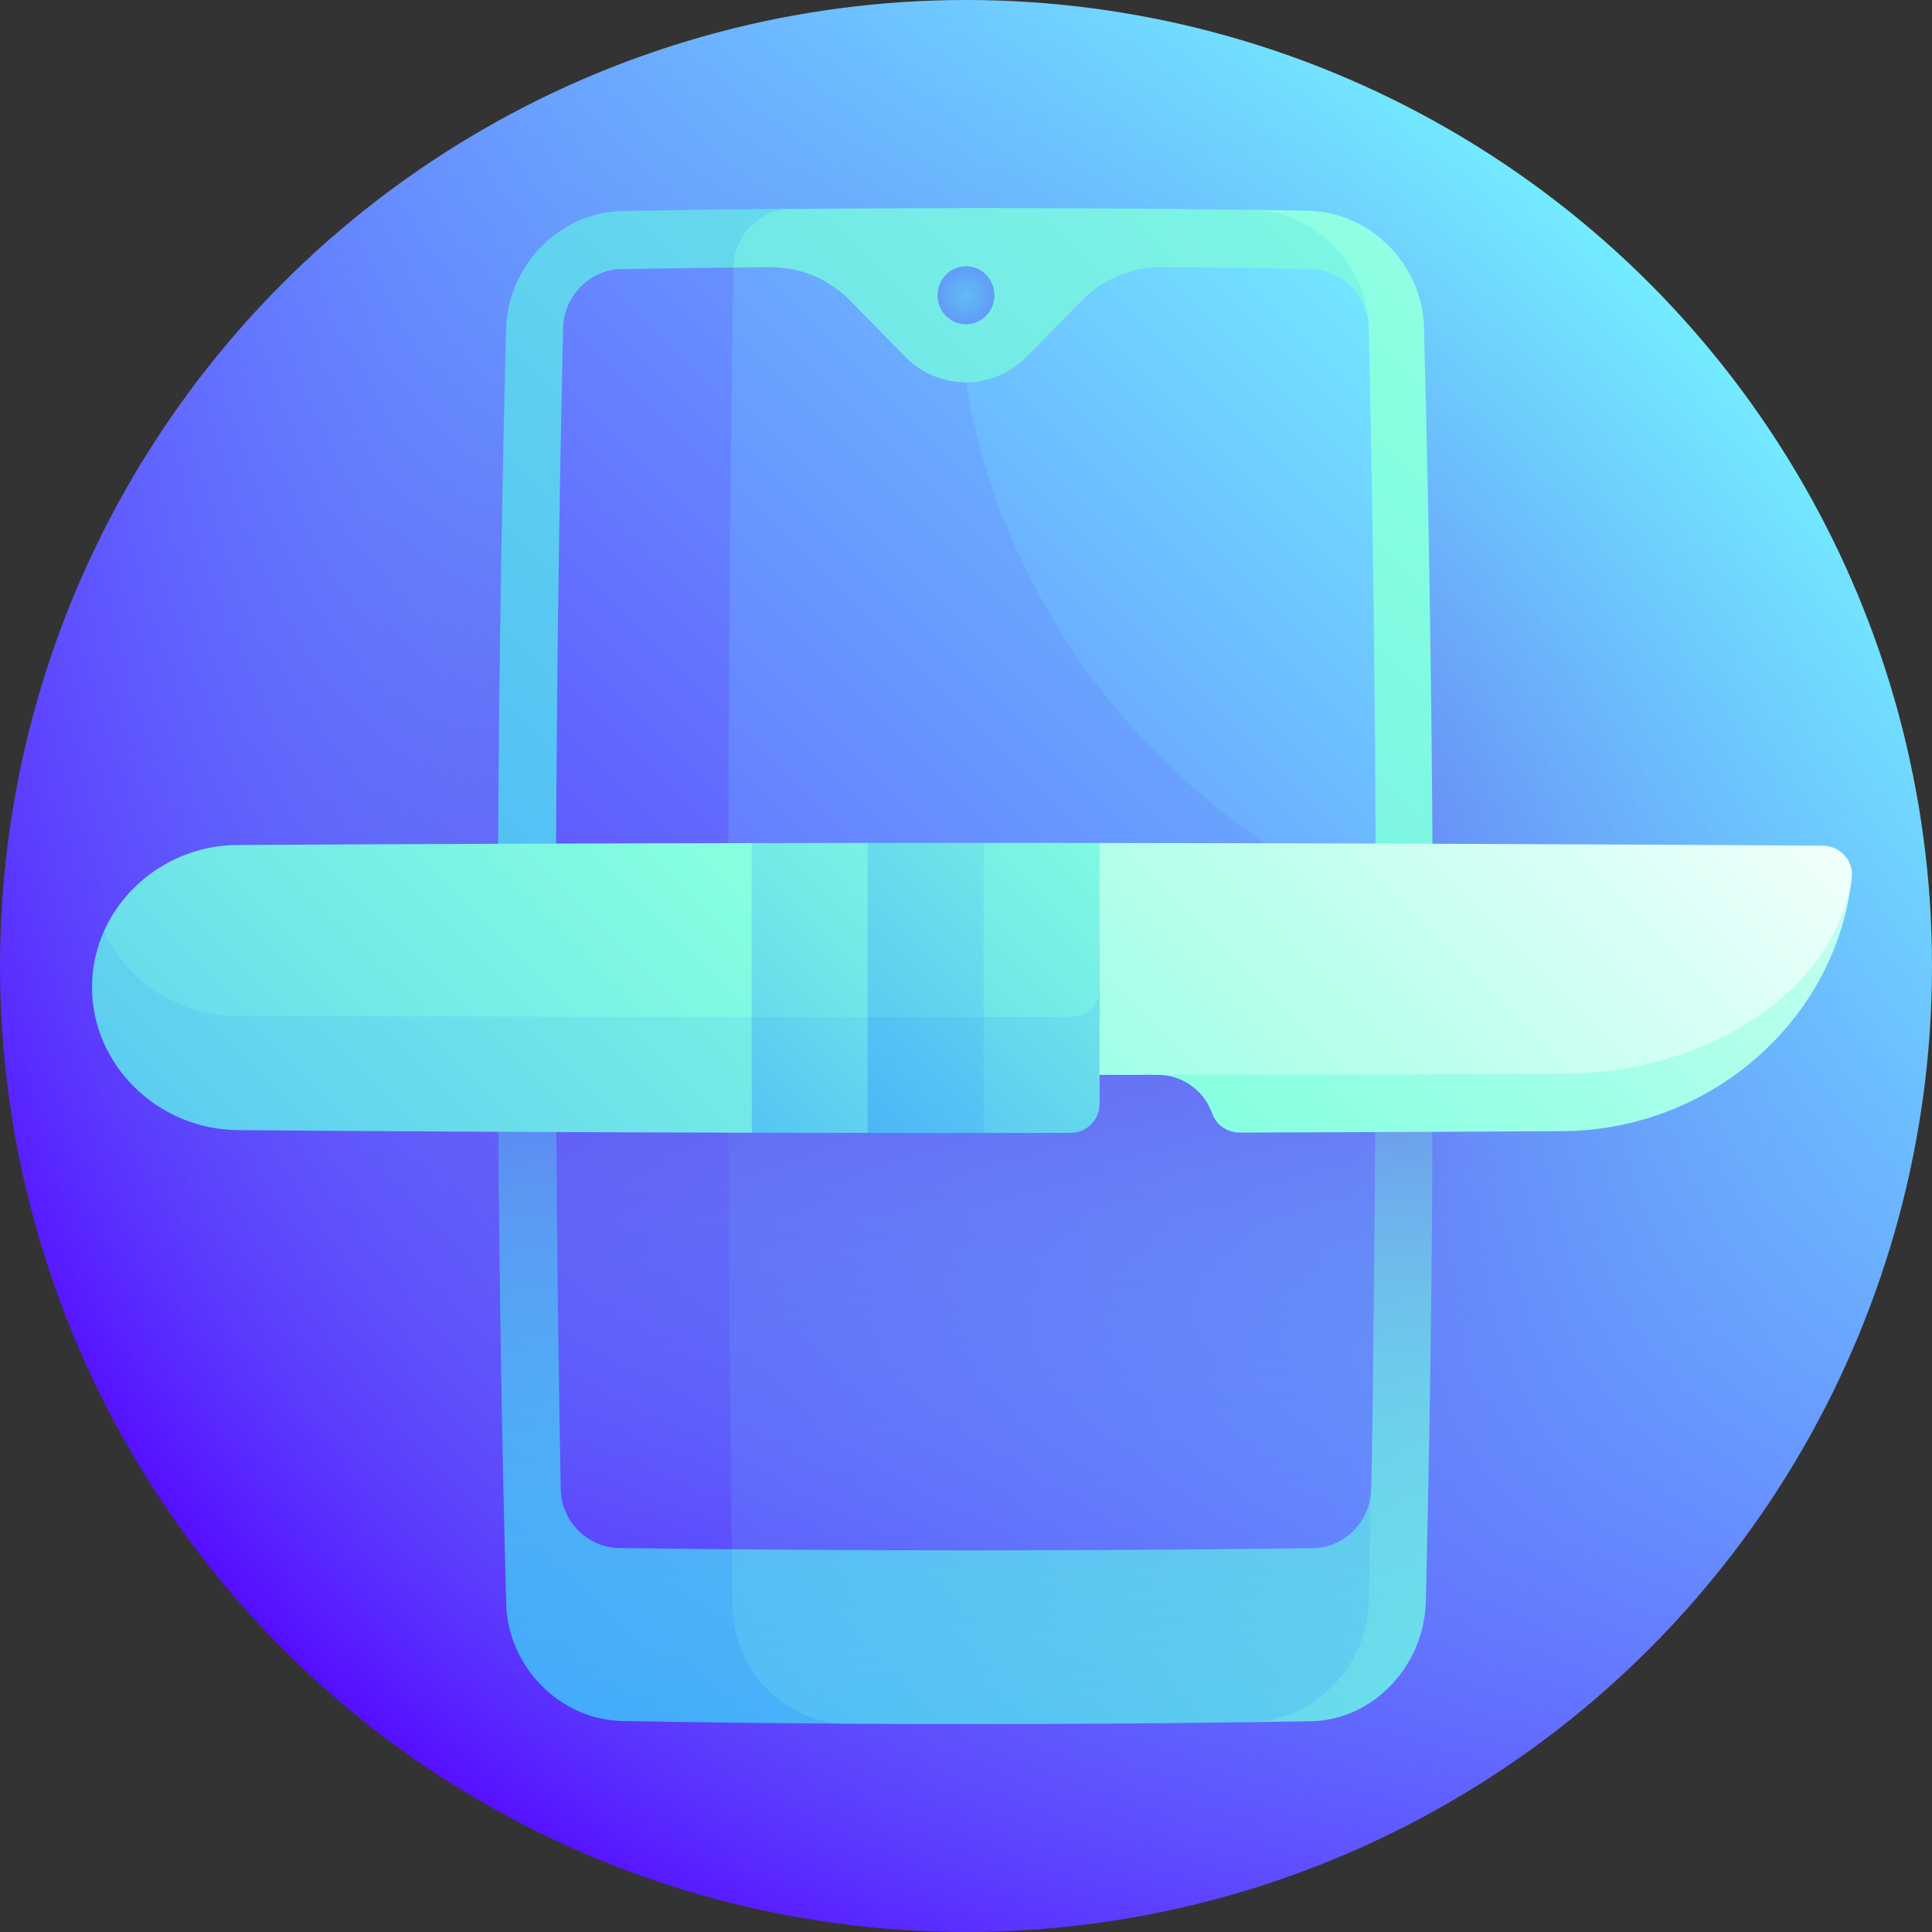 <svg id="Layer_1" enable-background="new 0 0 512 512" height="512" viewBox="0 0 512 512" width="512" xmlns="http://www.w3.org/2000/svg" xmlns:xlink="http://www.w3.org/1999/xlink"><rect x="0" y="0" width="512" height="512" fill="#333333" stroke="none"/><linearGradient id="lg1"><stop offset="0" stop-color="#560dff"/><stop offset="1" stop-color="#73ecff"/></linearGradient><linearGradient id="SVGID_1_" gradientUnits="userSpaceOnUse" x1="74.98" x2="437.019" xlink:href="#lg1" y1="437.02" y2="74.982"/><radialGradient id="SVGID_2_" cx="256" cy="256" gradientUnits="userSpaceOnUse" r="256"><stop offset="0" stop-color="#6b23ea"/><stop offset=".43" stop-color="#676bef" stop-opacity=".57"/><stop offset=".816" stop-color="#64a5f3" stop-opacity=".184"/><stop offset="1" stop-color="#63bcf5" stop-opacity="0"/></radialGradient><linearGradient id="lg2"><stop offset="0" stop-color="#389fff"/><stop offset=".121" stop-color="#45affa"/><stop offset=".573" stop-color="#73e9e7"/><stop offset=".79" stop-color="#85ffe0"/><stop offset=".881" stop-color="#9dffe6"/><stop offset="1" stop-color="#c2fff0"/></linearGradient><linearGradient id="SVGID_3_" gradientUnits="userSpaceOnUse" x1="17.272" x2="633.959" xlink:href="#lg2" y1="427.819" y2="-188.869"/><linearGradient id="SVGID_4_" gradientUnits="userSpaceOnUse" x1="-15.762" x2="544.681" xlink:href="#lg2" y1="616.942" y2="56.5"/><linearGradient id="SVGID_5_" gradientTransform="matrix(1 -.003 .003 1 11.317 -1.009)" gradientUnits="userSpaceOnUse" x1="-10.001" x2="573.308" xlink:href="#lg2" y1="529.143" y2="-54.166"/><radialGradient id="SVGID_6_" cx="255.991" cy="78.249" gradientUnits="userSpaceOnUse" r="40.975"><stop offset="0" stop-color="#63bcf5"/><stop offset="1" stop-color="#560dff"/></radialGradient><linearGradient id="SVGID_7_" gradientUnits="userSpaceOnUse" x1="18.678" x2="445.199" xlink:href="#lg1" y1="398.513" y2="-28.008"/><linearGradient id="SVGID_8_" gradientUnits="userSpaceOnUse" x1="18.96" x2="458.285" xlink:href="#lg1" y1="495.838" y2="56.513"/><linearGradient id="SVGID_9_" gradientUnits="userSpaceOnUse" x1="38.583" x2="391.885" xlink:href="#lg1" y1="442.151" y2="88.849"/><linearGradient id="SVGID_10_" gradientUnits="userSpaceOnUse" x1="196.35" x2="272.289" y1="315.696" y2="239.757"><stop offset="0" stop-color="#b31de7"/><stop offset="1" stop-color="#fda0ff"/></linearGradient><linearGradient id="SVGID_11_" gradientUnits="userSpaceOnUse" x1="255.959" x2="255.959" y1="461.576" y2="199.202"><stop offset="0" stop-color="#63bcf5" stop-opacity="0"/><stop offset=".124" stop-color="#63b5f4" stop-opacity=".125"/><stop offset=".305" stop-color="#64a2f3" stop-opacity=".305"/><stop offset=".519" stop-color="#6682f1" stop-opacity=".519"/><stop offset=".76" stop-color="#6856ee" stop-opacity=".76"/><stop offset="1" stop-color="#6b23ea"/></linearGradient><linearGradient id="lg3"><stop offset="0" stop-color="#85ffe0"/><stop offset=".234" stop-color="#9dffe6"/><stop offset=".725" stop-color="#dafff6"/><stop offset="1" stop-color="#fff"/></linearGradient><linearGradient id="SVGID_12_" gradientTransform="matrix(.707 .707 -.707 .707 256 -106.039)" gradientUnits="userSpaceOnUse" x1="366.909" x2="366.909" xlink:href="#lg3" y1="243.655" y2="-67.173"/><linearGradient id="SVGID_13_" gradientTransform="matrix(.707 .707 -.707 .707 256 -106.039)" gradientUnits="userSpaceOnUse" x1="336.497" x2="336.497" xlink:href="#lg3" y1="326.16" y2="40.266"/><linearGradient id="lg4"><stop offset="0" stop-color="#389fff"/><stop offset=".153" stop-color="#45affa"/><stop offset=".725" stop-color="#73e9e7"/><stop offset="1" stop-color="#85ffe0"/></linearGradient><linearGradient id="SVGID_14_" gradientUnits="userSpaceOnUse" x1="189.442" x2="328.389" xlink:href="#lg4" y1="349.992" y2="211.045"/><linearGradient id="SVGID_15_" gradientTransform="matrix(0 1 -1 0 1124 253.498)" gradientUnits="userSpaceOnUse" x1="63.285" x2="-72.708" xlink:href="#lg4" y1="937.501" y2="801.508"/><linearGradient id="SVGID_16_" gradientTransform="matrix(0 1 -1 0 1124 253.498)" gradientUnits="userSpaceOnUse" x1="79.116" x2="-49.223" xlink:href="#lg4" y1="984.061" y2="855.723"/><linearGradient id="SVGID_17_" gradientTransform="matrix(0 1 -1 0 1124 253.498)" gradientUnits="userSpaceOnUse" x1="113.056" x2="-40.201" xlink:href="#lg4" y1="974.158" y2="820.9"/><linearGradient id="SVGID_18_" gradientTransform="matrix(0 1 -1 0 1124 253.498)" gradientUnits="userSpaceOnUse" x1="71.845" x2="-71.44" xlink:href="#lg4" y1="961.435" y2="818.15"/><linearGradient id="SVGID_19_" gradientTransform="matrix(0 1 -1 0 1124 253.498)" gradientUnits="userSpaceOnUse" x1="99.569" x2="-54.252" xlink:href="#lg4" y1="1019.899" y2="866.077"/><linearGradient id="SVGID_20_" gradientTransform="matrix(0 1 -1 0 1124 253.498)" gradientUnits="userSpaceOnUse" x1="191.783" x2="-87.392" xlink:href="#lg4" y1="1182.431" y2="903.256"/><linearGradient id="SVGID_21_" gradientTransform="matrix(0 1 -1 0 1124 253.498)" gradientUnits="userSpaceOnUse" x1="179.832" x2="-48.909" xlink:href="#lg4" y1="1187.59" y2="958.849"/><g><circle cx="256" cy="256" fill="url(#SVGID_1_)" r="256"/><circle cx="256" cy="256" fill="url(#SVGID_2_)" r="256"/><path d="m134.133 87.055c-2.932 112.63-2.932 225.26 0 337.889.461 16.85 14.324 30.844 30.867 31.144 19.857.348 39.715.584 59.572.708-6.105-133.896-11.609-267.736-15.009-401.478-14.854.135-29.708.333-44.563.593-16.543.3-30.407 14.294-30.867 31.144z" fill="url(#SVGID_3_)"/><path d="m377.367 86.726c-.495-16.859-14.376-30.641-30.918-30.88-4.983-.084-9.966-.16-14.949-.23 2.462 133.589 2.462 267.178 0 400.767 5.35-.075 10.7-.158 16.051-.249 16.545-.338 29.909-14.871 30.309-31.727 2.683-112.554 2.508-225.114-.493-337.681z" fill="url(#SVGID_4_)"/><path d="m362.751 424.676c.206-9.968.393-19.936.56-29.904-14.766-46.018-30.323-92.293-46.112-138.685 15.804-56.627 31.261-113.109 45.541-169.277-.442-16.886-14.697-31.003-31.24-31.193-40.645-.543-81.291-.616-121.938-.221-8.275.081-15.095 7.033-15.223 15.504-1.717 118.311-1.788 236.621-.212 354.932.248 16.945 13.902 30.857 30.446 30.965 35.643.223 71.285.085 106.928-.413 16.542-.286 30.903-14.823 31.25-31.708z" fill="url(#SVGID_5_)"/><path d="m263.532 78.252c.007 4.246-3.37 7.684-7.544 7.685-4.173.001-7.548-3.435-7.538-7.681.01-4.245 3.387-7.694 7.544-7.694 4.156-.001 7.531 3.444 7.538 7.69z" fill="url(#SVGID_6_)"/><path d="m164.657 71.311c-8.31.136-15.222 7.112-15.42 15.553-2.34 102.62-2.55 205.24-.631 307.861.162 8.443 7.09 15.396 15.454 15.51 9.957.133 19.915.245 29.872.336 25.036-56.376 51.281-113.152 77.364-169.859-26.111-56.717-52.221-113.474-76.958-169.804-9.893.109-19.787.243-29.681.403z" fill="url(#SVGID_7_)"/><path d="m255.984 101.312c-6.277.003-11.956-2.569-16.049-6.731-4.9-4.983-9.785-9.958-14.652-14.926-5.619-5.734-13.241-8.919-21.227-8.843-3.239.03-6.478.063-9.718.098-1.643 113.221-1.779 226.442-.406 339.662 51.325.468 102.65.37 153.974-.292 8.359-.111 15.288-7.067 15.404-15.507.505-.002 1.746-155.191 1.281-155.19-.085.188-109.076-138.308-108.607-138.271z" fill="url(#SVGID_8_)"/><path d="m364.592 239.582c-.109-50.924-.727-101.848-1.852-152.773-.192-8.446-7.1-15.418-15.409-15.55-13.133-.204-26.266-.364-39.399-.478-7.985-.07-15.61 3.118-21.233 8.856-4.871 4.971-9.759 9.95-14.662 14.935-4.092 4.161-9.782 6.734-16.053 6.74 10.154 62.042 52.65 113.697 108.608 138.27z" fill="url(#SVGID_9_)"/><path d="m239.562 272.484c-.004-10.932-.004-21.864 0-32.795 10.932-.003 21.863-.003 32.795-.001.003 10.932.003 21.864 0 32.797-10.932.002-21.863.002-32.795-.001z" fill="url(#SVGID_10_)"/><path d="m379.964 239.453c-82.669-.066-165.339.025-248.009.263-.155 61.743.571 123.486 2.179 185.229.461 16.85 14.324 30.844 30.867 31.144 60.85 1.067 121.7 1.083 182.55.047 16.544-.338 29.91-14.871 30.308-31.727 1.556-61.652 2.258-123.304 2.105-184.956z" fill="url(#SVGID_11_)"/><path d="m490.758 232.432c-61.201 16.936-122.63 34.675-183.972 52.412 6.687-.006 12.408 4.313 14.486 10.299 1.063 3.063 4.071 5.017 7.32 5.006 28.55-.079 57.099-.206 85.649-.381 39.538-.328 72.567-29.895 76.517-67.336z" fill="url(#SVGID_12_)"/><path d="m490.758 232.432c-1.503 10.921-7.07 20.94-15.541 29.229-14.079 13.761-36.144 22.79-60.87 22.896-55.466.225-110.933.331-166.399.317 14.479-20.495 28.997-41.006 43.453-61.48 63.88.063 127.76.306 191.64.728 4.548.03 8.186 3.894 7.717 8.31z" fill="url(#SVGID_13_)"/><path d="m229.93 261.812c10.252 12.81 20.51 25.628 30.746 38.439 7.679-.001 15.357-.005 23.035-.013 4.24-.004 7.685-3.449 7.691-7.693.015-10.245.024-20.489.027-30.734-20.5.004-41 .004-61.499.001z" fill="url(#SVGID_14_)"/><path d="m260.676 300.252c.002-10.25.003-20.5.003-30.75-20.497-7.687-41.003-15.382-61.496-23.048 10.237 17.905 20.515 35.84 30.78 53.782 10.237.012 20.475.017 30.713.016z" fill="url(#SVGID_15_)"/><path d="m229.962 300.237c-.015-10.246-.025-20.493-.03-30.739-20.501-7.692-41.007-15.379-61.498-23.024 10.231 17.865 20.52 35.777 30.814 53.711 10.238.023 20.476.041 30.714.052z" fill="url(#SVGID_16_)"/><path d="m260.677 223.377c-10.242 7.686-20.495 15.378-30.746 23.066 10.247 7.683 20.5 15.372 30.748 23.059 7.687 0 15.373-.002 23.06-.004 4.245-.002 7.689-3.443 7.69-7.686.003-12.806-.004-25.612-.021-38.418-10.244-.011-20.487-.016-30.731-.017z" fill="url(#SVGID_17_)"/><path d="m260.679 269.502c.001-15.375 0-30.75-.002-46.125-10.243-.001-20.487.003-30.73.011-10.252 7.693-20.51 15.385-30.765 23.066 10.244 7.671 20.497 15.355 30.75 23.043 10.249.004 20.498.005 30.747.005z" fill="url(#SVGID_18_)"/><path d="m229.932 269.497c-.007-15.37-.002-30.739.015-46.109-10.243.008-20.487.021-30.73.039-10.261 7.693-20.525 15.379-30.783 23.047 10.242 7.652 20.495 15.325 30.752 23.008 10.248.006 20.497.011 30.746.015z" fill="url(#SVGID_19_)"/><path d="m199.186 269.481c-57.198-7.716-114.411-15.423-171.584-22.815-2.071 4.603-3.224 9.672-3.216 15.007.037 20.678 17.472 37.633 38.663 37.826 45.4.352 90.799.58 136.199.685-.032-10.234-.052-20.469-.062-30.703z" fill="url(#SVGID_20_)"/><path d="m62.841 269.272c45.448.107 90.897.177 136.345.209-.015-15.351-.004-30.703.031-46.054-45.424.078-90.848.246-136.272.505-15.746.098-29.371 9.479-35.342 22.734 5.896 13.229 19.483 22.562 35.238 22.606z" fill="url(#SVGID_21_)"/></g></svg>